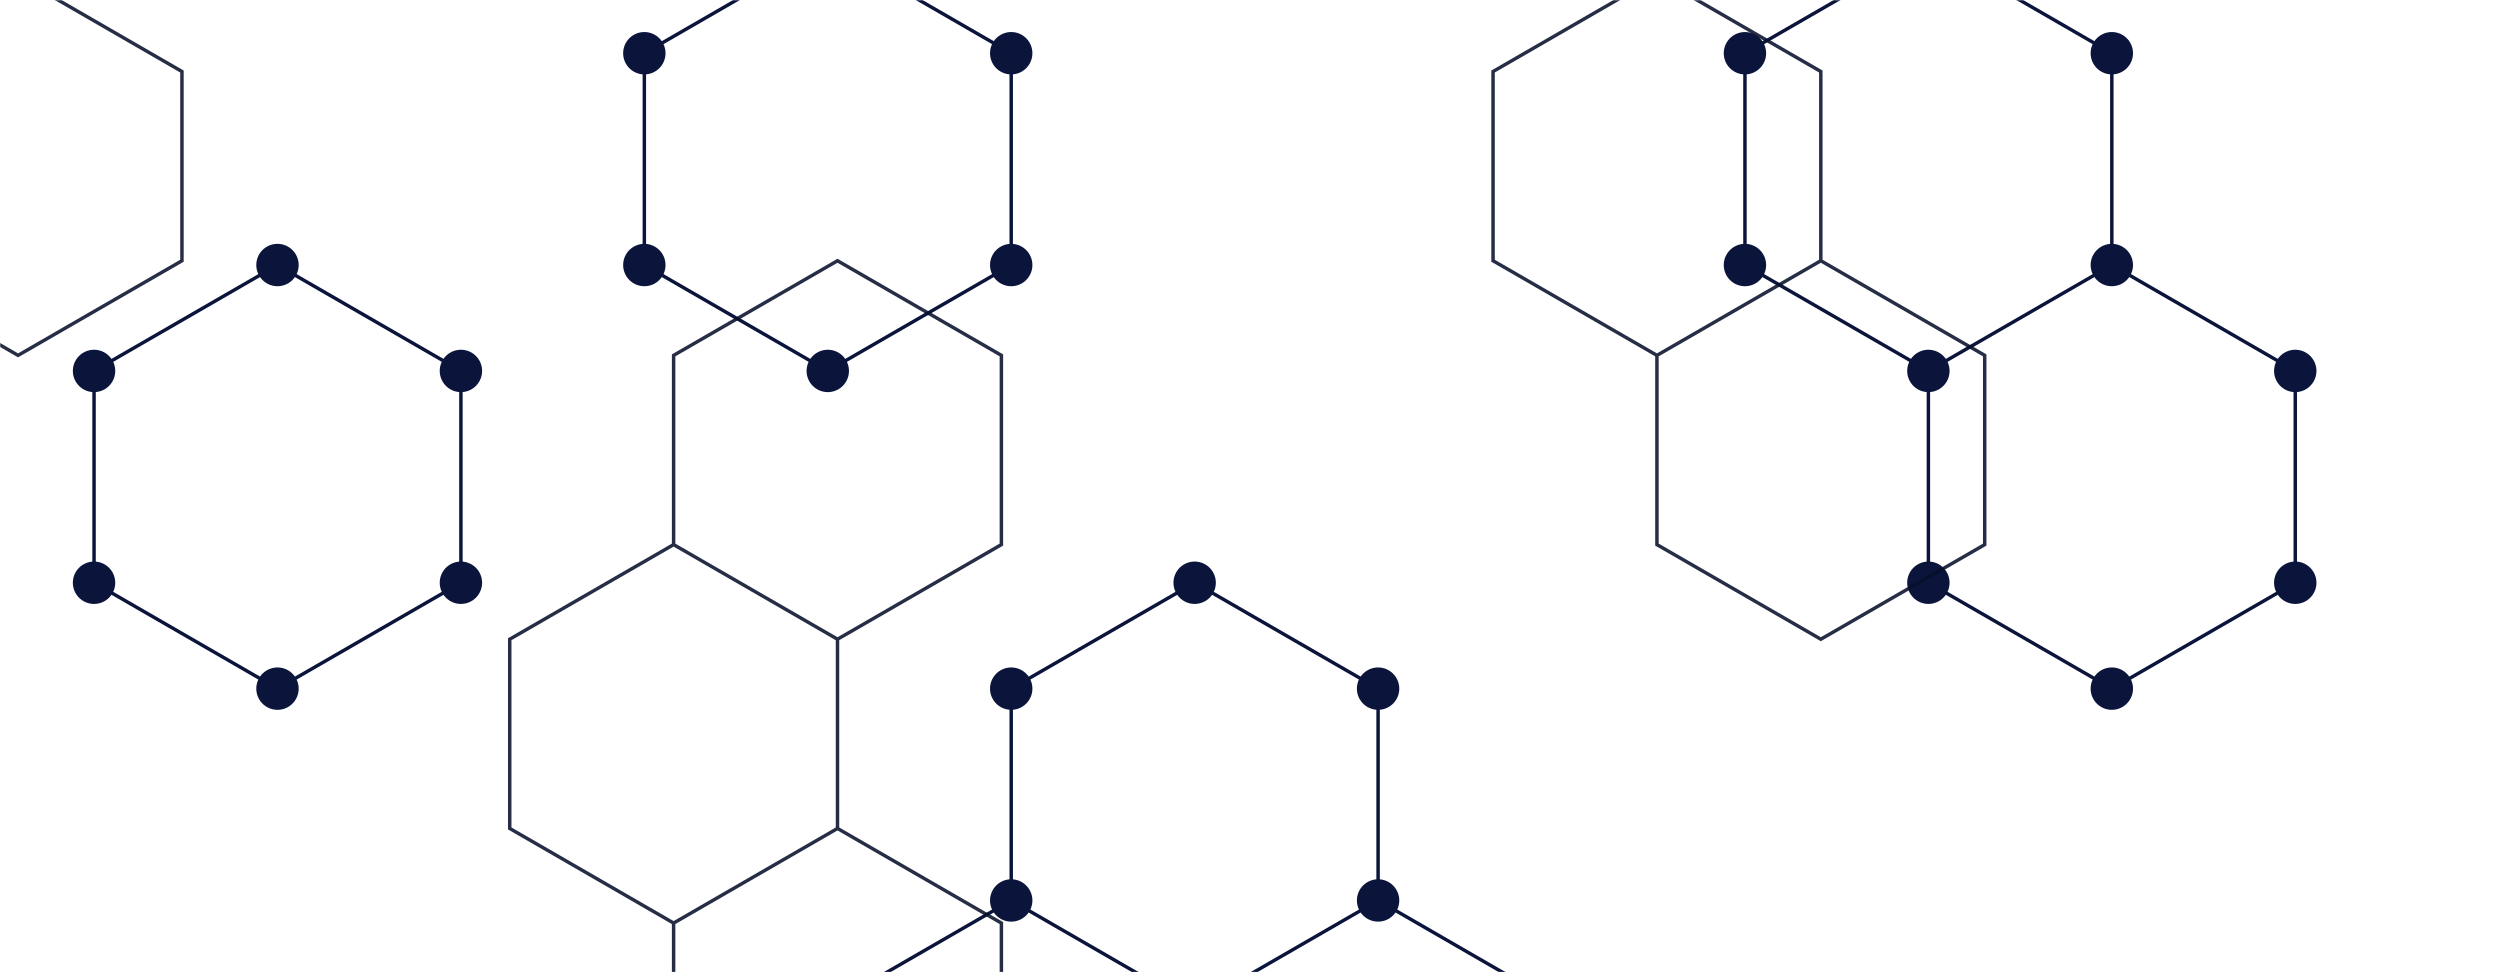 <svg xmlns="http://www.w3.org/2000/svg" version="1.1" xmlns:xlink="http://www.w3.org/1999/xlink" xmlns:svgjs="http://svgjs.com/svgjs" width="1440" height="560" preserveAspectRatio="none" viewBox="0 0 1440 560"><g mask="url(&quot;#SvgjsMask1001&quot;)" fill="none"><path d="M159.83 152.66L265.49 213.66L265.49 335.66L159.83 396.66L54.17 335.66L54.17 213.66zM476.8 -30.34L582.46 30.66L582.46 152.66L476.8 213.66L371.14 152.66L371.14 30.66zM582.46 518.66L688.12 579.66L688.12 701.66L582.46 762.66L476.8 701.66L476.8 579.66zM688.12 335.66L793.78 396.66L793.78 518.66L688.12 579.66L582.46 518.66L582.46 396.66zM793.78 518.66L899.43 579.66L899.43 701.66L793.78 762.66L688.12 701.66L688.12 579.66zM1110.75 -30.34L1216.41 30.66L1216.41 152.66L1110.75 213.66L1005.09 152.66L1005.09 30.66zM1216.41 152.66L1322.07 213.66L1322.07 335.66L1216.41 396.66L1110.75 335.66L1110.75 213.66z" stroke="rgba(11, 21, 60, 1)" stroke-width="2"></path><path d="M147.63 152.66 a12.2 12.2 0 1 0 24.4 0 a12.2 12.2 0 1 0 -24.4 0zM253.29 213.66 a12.2 12.2 0 1 0 24.4 0 a12.2 12.2 0 1 0 -24.4 0zM253.29 335.66 a12.2 12.2 0 1 0 24.4 0 a12.2 12.2 0 1 0 -24.4 0zM147.63 396.66 a12.2 12.2 0 1 0 24.4 0 a12.2 12.2 0 1 0 -24.4 0zM41.97 335.66 a12.2 12.2 0 1 0 24.4 0 a12.2 12.2 0 1 0 -24.4 0zM41.97 213.66 a12.2 12.2 0 1 0 24.4 0 a12.2 12.2 0 1 0 -24.4 0zM464.6 -30.34 a12.2 12.2 0 1 0 24.4 0 a12.2 12.2 0 1 0 -24.4 0zM570.26 30.66 a12.2 12.2 0 1 0 24.4 0 a12.2 12.2 0 1 0 -24.4 0zM570.26 152.66 a12.2 12.2 0 1 0 24.4 0 a12.2 12.2 0 1 0 -24.4 0zM464.6 213.66 a12.2 12.2 0 1 0 24.4 0 a12.2 12.2 0 1 0 -24.4 0zM358.94 152.66 a12.2 12.2 0 1 0 24.4 0 a12.2 12.2 0 1 0 -24.4 0zM358.94 30.66 a12.2 12.2 0 1 0 24.4 0 a12.2 12.2 0 1 0 -24.4 0zM570.26 518.66 a12.2 12.2 0 1 0 24.4 0 a12.2 12.2 0 1 0 -24.4 0zM675.92 579.66 a12.2 12.2 0 1 0 24.4 0 a12.2 12.2 0 1 0 -24.4 0zM675.92 701.66 a12.2 12.2 0 1 0 24.4 0 a12.2 12.2 0 1 0 -24.4 0zM570.26 762.66 a12.2 12.2 0 1 0 24.4 0 a12.2 12.2 0 1 0 -24.4 0zM464.6 701.66 a12.2 12.2 0 1 0 24.4 0 a12.2 12.2 0 1 0 -24.4 0zM464.6 579.66 a12.2 12.2 0 1 0 24.4 0 a12.2 12.2 0 1 0 -24.4 0zM675.92 335.66 a12.2 12.2 0 1 0 24.4 0 a12.2 12.2 0 1 0 -24.4 0zM781.58 396.66 a12.2 12.2 0 1 0 24.4 0 a12.2 12.2 0 1 0 -24.4 0zM781.58 518.66 a12.2 12.2 0 1 0 24.4 0 a12.2 12.2 0 1 0 -24.4 0zM570.26 396.66 a12.2 12.2 0 1 0 24.4 0 a12.2 12.2 0 1 0 -24.4 0zM887.23 579.66 a12.2 12.2 0 1 0 24.4 0 a12.2 12.2 0 1 0 -24.4 0zM887.23 701.66 a12.2 12.2 0 1 0 24.4 0 a12.2 12.2 0 1 0 -24.4 0zM781.58 762.66 a12.2 12.2 0 1 0 24.4 0 a12.2 12.2 0 1 0 -24.4 0zM1098.55 -30.34 a12.2 12.2 0 1 0 24.4 0 a12.2 12.2 0 1 0 -24.4 0zM1204.21 30.66 a12.2 12.2 0 1 0 24.4 0 a12.2 12.2 0 1 0 -24.4 0zM1204.21 152.66 a12.2 12.2 0 1 0 24.4 0 a12.2 12.2 0 1 0 -24.4 0zM1098.55 213.66 a12.2 12.2 0 1 0 24.4 0 a12.2 12.2 0 1 0 -24.4 0zM992.89 152.66 a12.2 12.2 0 1 0 24.4 0 a12.2 12.2 0 1 0 -24.4 0zM992.89 30.66 a12.2 12.2 0 1 0 24.4 0 a12.2 12.2 0 1 0 -24.4 0zM1309.87 213.66 a12.2 12.2 0 1 0 24.4 0 a12.2 12.2 0 1 0 -24.4 0zM1309.87 335.66 a12.2 12.2 0 1 0 24.4 0 a12.2 12.2 0 1 0 -24.4 0zM1204.21 396.66 a12.2 12.2 0 1 0 24.4 0 a12.2 12.2 0 1 0 -24.4 0zM1098.55 335.66 a12.2 12.2 0 1 0 24.4 0 a12.2 12.2 0 1 0 -24.4 0z" fill="rgba(11, 21, 60, 1)"></path><path d="M10.4 -13.31L104.8 41.19L104.8 150.19L10.4 204.69L-84 150.19L-84 41.19zM482.4 150.19L576.8 204.69L576.8 313.69L482.4 368.19L388 313.69L388 204.69zM388 313.69L482.4 368.19L482.4 477.19L388 531.69L293.6 477.19L293.6 368.19zM482.4 477.19L576.8 531.69L576.8 640.69L482.4 695.19L388 640.69L388 531.69zM954.39 -13.31L1048.79 41.19L1048.79 150.19L954.39 204.69L860 150.19L860 41.19zM1048.79 150.19L1143.19 204.69L1143.19 313.69L1048.79 368.19L954.39 313.69L954.39 204.69z" stroke="rgba(6, 14, 42, 0.87)" stroke-width="2"></path></g><defs><mask id="SvgjsMask1001"><rect width="1440" height="560" fill="#ffffff"></rect></mask></defs></svg>